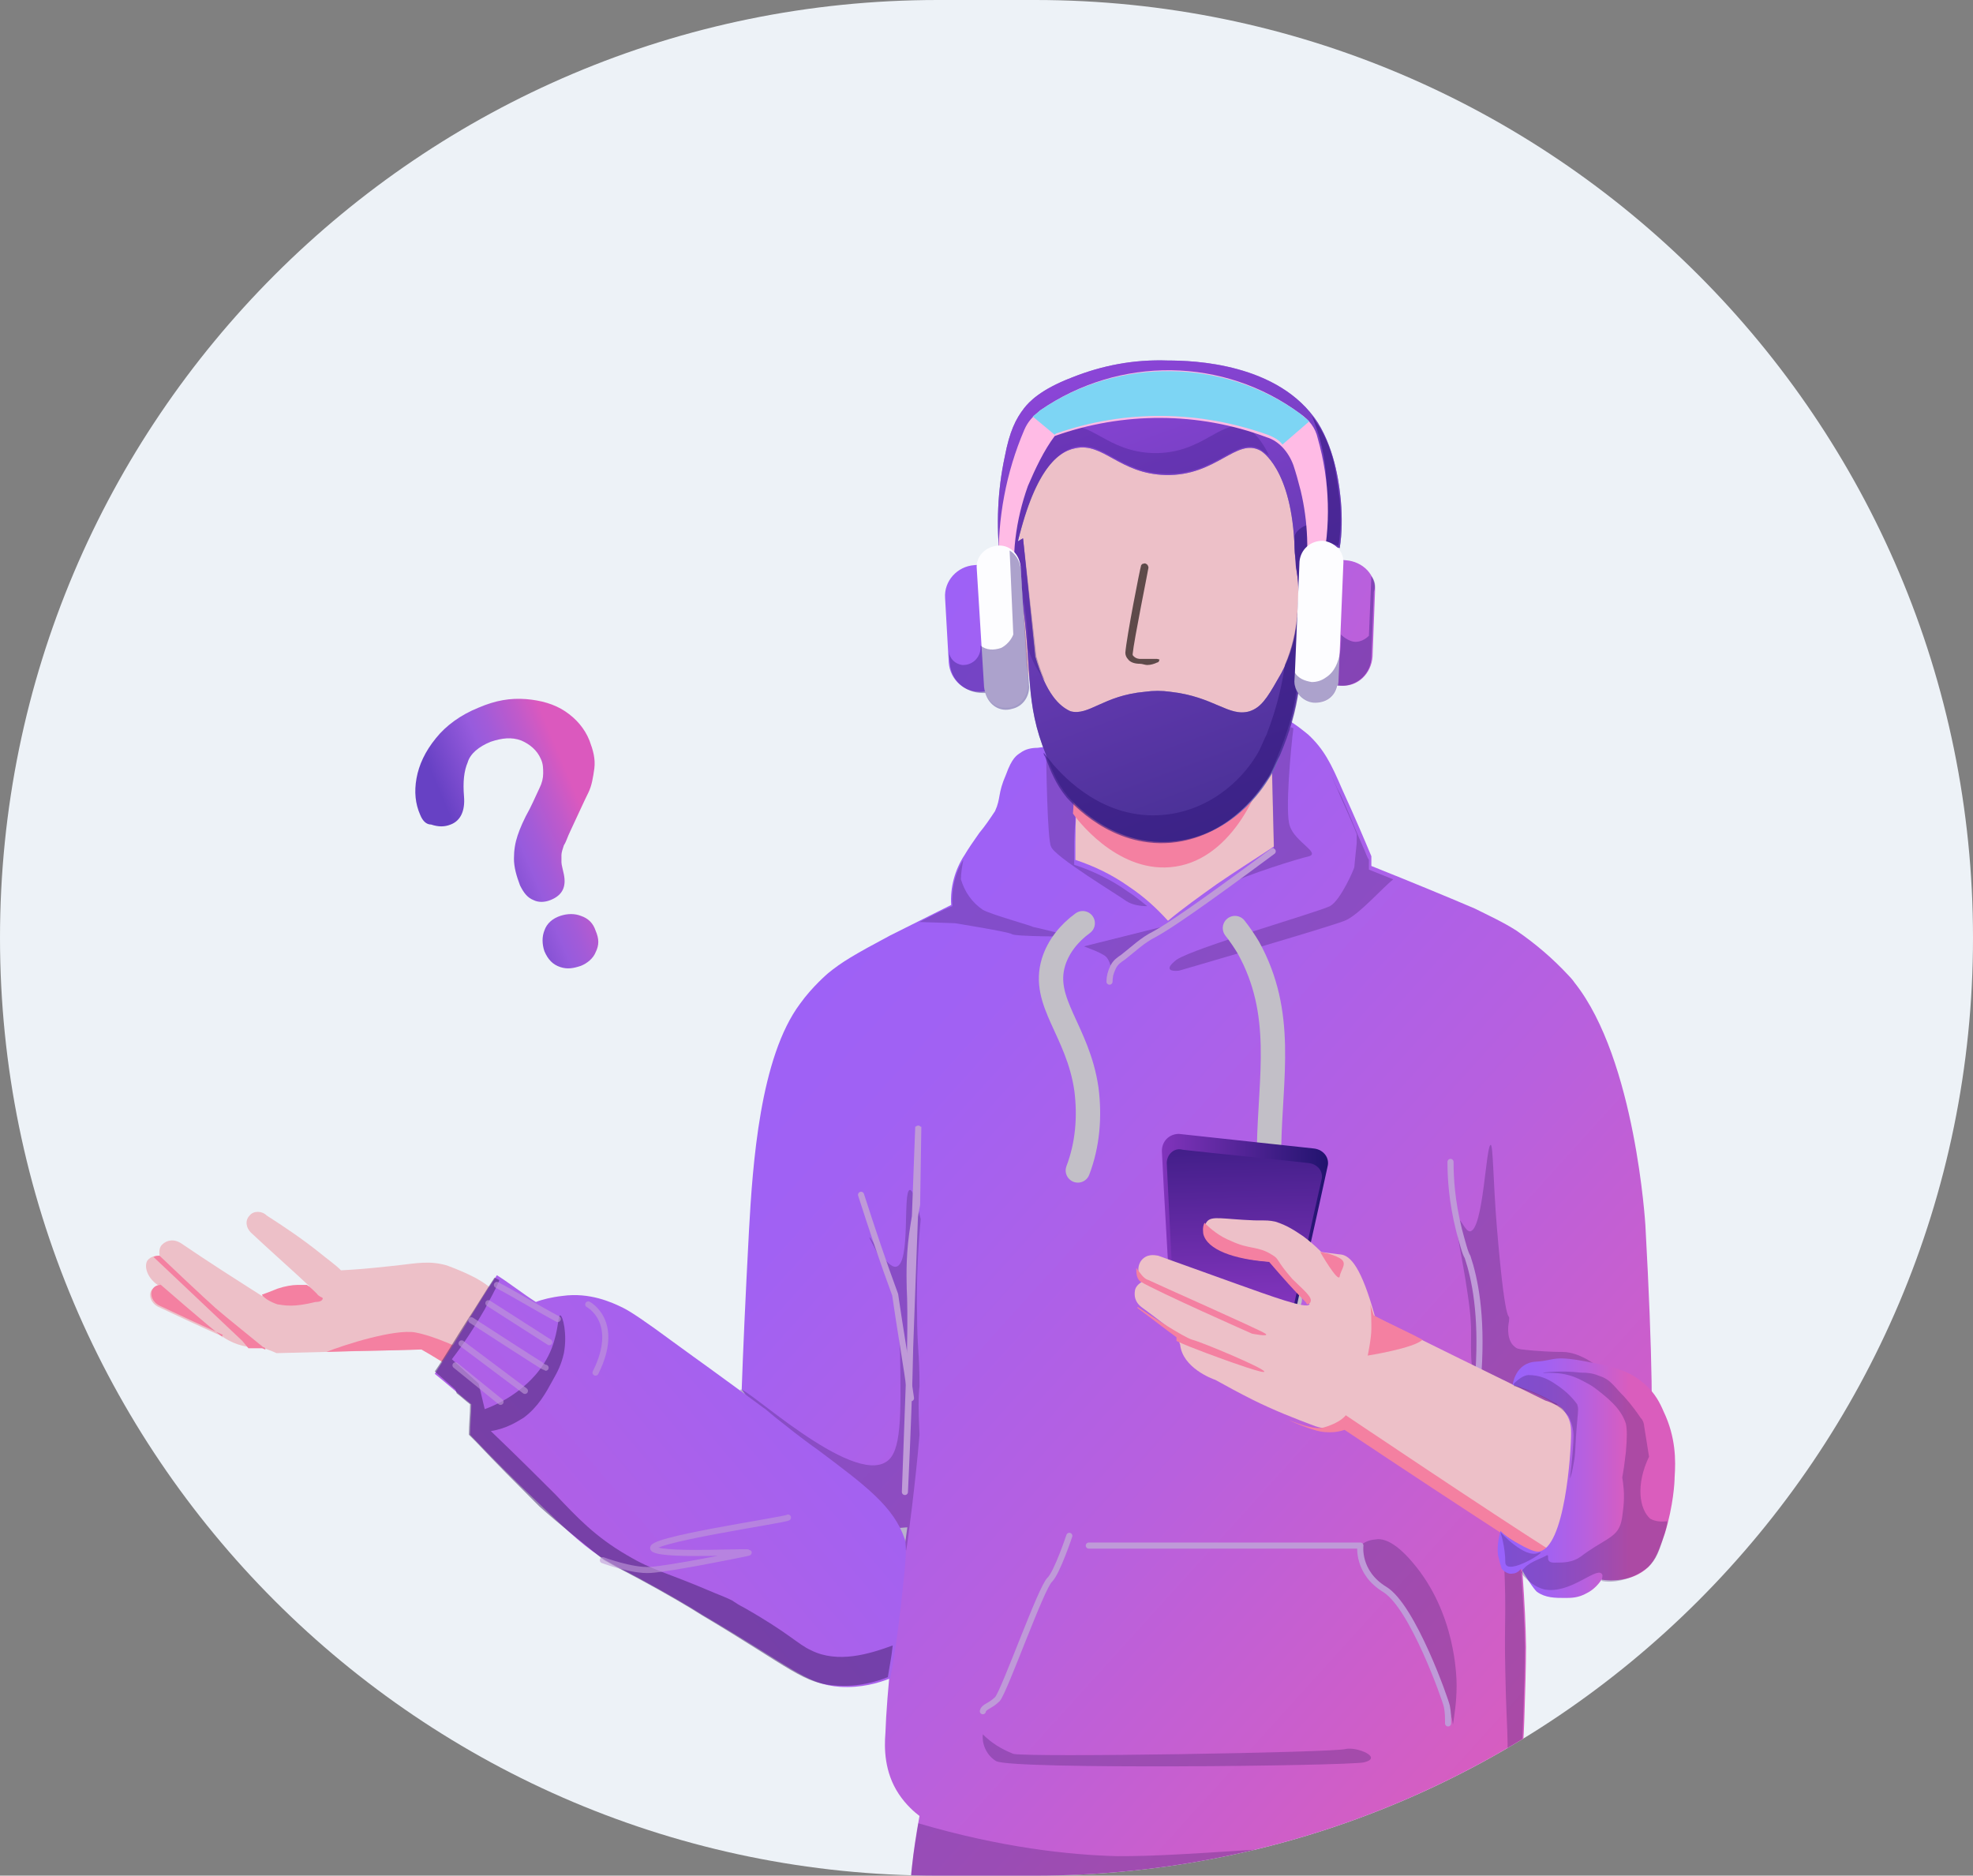 <?xml version="1.0" encoding="utf-8"?>
<!-- Generator: Adobe Illustrator 26.5.0, SVG Export Plug-In . SVG Version: 6.00 Build 0)  -->
<svg version="1.1" id="Layer_1" xmlns="http://www.w3.org/2000/svg" xmlns:xlink="http://www.w3.org/1999/xlink" x="0px" y="0px"
	 viewBox="0 0 162 154" style="enable-background:new 0 0 162 154;" xml:space="preserve">
<rect x="0" y="0" width="162" height="154" fill="#808080" stroke="none"/>
<style type="text/css">
	.st0{clip-path:url(#SVGID_00000085940806055917347640000017790784122686845865_);fill:#EDF2F7;}
	.st1{clip-path:url(#SVGID_00000085940806055917347640000017790784122686845865_);}
	.st2{clip-path:url(#SVGID_00000168812614375014189720000007790241980266131903_);fill:#EDC0C8;}
	.st3{clip-path:url(#SVGID_00000168812614375014189720000007790241980266131903_);fill:#F480A1;}
	
		.st4{clip-path:url(#SVGID_00000168812614375014189720000007790241980266131903_);fill:url(#SVGID_00000081627203506236716150000013765772317210230975_);}
	
		.st5{opacity:0.3;clip-path:url(#SVGID_00000168812614375014189720000007790241980266131903_);fill:#412168;enable-background:new    ;}
	
		.st6{clip-path:url(#SVGID_00000168812614375014189720000007790241980266131903_);fill:none;stroke:#C2BFC7;stroke-width:2;stroke-linecap:round;stroke-linejoin:round;}
	
		.st7{clip-path:url(#SVGID_00000168812614375014189720000007790241980266131903_);fill:none;stroke:#BF9AD8;stroke-width:0.5;stroke-linecap:round;stroke-linejoin:round;}
	.st8{clip-path:url(#SVGID_00000168812614375014189720000007790241980266131903_);fill:#6B63B7;}
	
		.st9{opacity:0.7;clip-path:url(#SVGID_00000168812614375014189720000007790241980266131903_);fill:url(#SVGID_00000084524250259167290730000000738222643053217445_);enable-background:new    ;}
	
		.st10{opacity:0.3;clip-path:url(#SVGID_00000168812614375014189720000007790241980266131903_);fill:#34197F;enable-background:new    ;}
	
		.st11{opacity:0.6;clip-path:url(#SVGID_00000168812614375014189720000007790241980266131903_);fill:#34197F;enable-background:new    ;}
	.st12{clip-path:url(#SVGID_00000168812614375014189720000007790241980266131903_);fill:#FFBBE5;}
	
		.st13{clip-path:url(#SVGID_00000168812614375014189720000007790241980266131903_);fill:url(#SVGID_00000149344547687712349730000009500429145990199964_);}
	.st14{clip-path:url(#SVGID_00000168812614375014189720000007790241980266131903_);fill:#FDFDFF;}
	
		.st15{opacity:0.4;clip-path:url(#SVGID_00000168812614375014189720000007790241980266131903_);fill:#34197F;enable-background:new    ;}
	
		.st16{clip-path:url(#SVGID_00000168812614375014189720000007790241980266131903_);fill:url(#SVGID_00000158024232597684958910000010441517964597480854_);}
	.st17{clip-path:url(#SVGID_00000168812614375014189720000007790241980266131903_);fill:#7DD5F4;}
	.st18{clip-path:url(#SVGID_00000168812614375014189720000007790241980266131903_);fill:#5E4A4A;}
	
		.st19{clip-path:url(#SVGID_00000168812614375014189720000007790241980266131903_);fill:url(#SVGID_00000179644769893862313540000009692258486521796236_);}
	
		.st20{clip-path:url(#SVGID_00000168812614375014189720000007790241980266131903_);fill:url(#SVGID_00000085950501902047306670000014145750837956859565_);}
	
		.st21{opacity:0.5;clip-path:url(#SVGID_00000168812614375014189720000007790241980266131903_);fill:#412168;enable-background:new    ;}
	
		.st22{opacity:0.6;clip-path:url(#SVGID_00000168812614375014189720000007790241980266131903_);fill:none;stroke:#BF9AD8;stroke-width:0.5;stroke-linecap:round;stroke-linejoin:round;enable-background:new    ;}
	
		.st23{clip-path:url(#SVGID_00000168812614375014189720000007790241980266131903_);fill:url(#SVGID_00000110464406797712705920000003465711127224155008_);}
	
		.st24{clip-path:url(#SVGID_00000168812614375014189720000007790241980266131903_);fill:url(#SVGID_00000180341750912209864290000006436447085067631751_);}
	
		.st25{clip-path:url(#SVGID_00000168812614375014189720000007790241980266131903_);fill:url(#SVGID_00000158746364508988966730000009121329789104024208_);}
</style>
<g>
	<defs>
		<path id="SVGID_1_" d="M77,0h8c42.5,0,77,34.5,77,77l0,0c0,42.5-34.5,77-77,77h-8c-42.5,0-77-34.5-77-77l0,0C0,34.5,34.5,0,77,0z"
			/>
	</defs>
	<clipPath id="SVGID_00000090252183859375357360000013639108691229071265_">
		<use xlink:href="#SVGID_1_"  style="overflow:visible;"/>
	</clipPath>
	<path style="clip-path:url(#SVGID_00000090252183859375357360000013639108691229071265_);fill:#EDF2F7;" d="M77,0h8
		c42.5,0,77,34.5,77,77l0,0c0,42.5-34.5,77-77,77h-8c-42.5,0-77-34.5-77-77l0,0C0,34.5,34.5,0,77,0z"/>
	<g style="clip-path:url(#SVGID_00000090252183859375357360000013639108691229071265_);">
		<defs>
			<rect id="SVGID_00000126299664955414357720000012087397467600134313_" x="12" y="27" width="138" height="130"/>
		</defs>
		<clipPath id="SVGID_00000075852661604843627750000001581279600643550354_">
			<use xlink:href="#SVGID_00000126299664955414357720000012087397467600134313_"  style="overflow:visible;"/>
		</clipPath>
		<path style="clip-path:url(#SVGID_00000075852661604843627750000001581279600643550354_);fill:#EDC0C8;" d="M41.3,106.6
			c-0.6-0.5-1.4-1.3-2.7-1.9c-0.4-0.2-1.1-0.5-1.9-0.8c-1.4-0.4-2.4-0.2-4.1,0c-1,0.1-2.6,0.3-4.6,0.4c-0.5-0.5-1.1-0.9-1.7-1.4
			c-1.5-1.2-3-2.2-4.4-3.1c-0.4-0.4-1.1-0.4-1.4,0c-0.4,0.4-0.3,1,0.1,1.4c1.6,1.5,3.2,2.9,4.8,4.4c-0.6,0-1.4,0.1-2.2,0.3
			c-0.6,0.2-1.2,0.4-1.7,0.5c-2.2-1.4-4.4-2.8-6.6-4.3c-0.6-0.4-1.2-0.3-1.6,0.1c-0.3,0.3-0.2,0.8-0.2,0.9c-0.2,0-0.7,0-1,0.4
			c-0.3,0.5,0,1.5,1,2.1c-0.1,0-0.5,0-0.7,0.4c-0.2,0.4,0,1,0.6,1.3c1.7,0.8,3.4,1.6,5.2,2.4c0.7,0.5,1.8,1,3,0.9c0.1,0,0.2,0,0.3,0
			c0.4,0.2,0.8,0.3,1.2,0.5c4-0.1,8-0.2,12-0.3c0.9,0.5,1.8,1.1,2.7,1.6c0.6-0.4,1.6-1.1,2.5-2.4C40.8,108.7,41.1,107.3,41.3,106.6z
			"/>
		<path style="clip-path:url(#SVGID_00000075852661604843627750000001581279600643550354_);fill:#F480A1;" d="M26.5,106.6
			c0-0.1-0.3-0.1-0.5-0.4c-0.2-0.2-0.5-0.5-0.8-0.7c-0.2,0-0.5,0-0.8,0c-0.4,0-1,0.1-1.6,0.3c-0.5,0.2-1,0.4-1.3,0.5
			c0.2,0.3,0.7,0.6,1.3,0.8c0.2,0,0.4,0.1,1.1,0.1c0.5,0,1.2-0.1,2-0.3C26.4,106.9,26.5,106.7,26.5,106.6z"/>
		<path style="clip-path:url(#SVGID_00000075852661604843627750000001581279600643550354_);fill:#F480A1;" d="M17.7,107.4
			c-0.8-0.7-4.3-4-4.6-4.3c0,0,0,0,0,0c-0.1,0-0.3,0-0.5,0.1l7.3,6.9l0.5,0.6c0.3,0,0.5,0,0.8,0c0.1,0,0.2,0,0.3,0
			c0.1,0,0.2,0.1,0.3,0.1c0-0.1-0.1-0.2-0.2-0.2C21,110.1,18.5,108.1,17.7,107.4z"/>
		<path style="clip-path:url(#SVGID_00000075852661604843627750000001581279600643550354_);fill:#F480A1;" d="M18.3,109.8
			c-1.3-1-5.2-4.4-5.2-4.4s-0.1,0-0.2-0.1c0.1,0.1,0.2,0.1,0.3,0.2c-0.1,0-0.5,0-0.7,0.4c-0.2,0.4,0,1,0.6,1.3
			c1.7,0.8,3.4,1.6,5.2,2.4C18.2,109.7,18.2,109.8,18.3,109.8z"/>
		<path style="clip-path:url(#SVGID_00000075852661604843627750000001581279600643550354_);fill:#F480A1;" d="M34.1,109.4
			c-1.7-0.3-5.8,1-7.3,1.6c2.6-0.1,5.2-0.1,7.8-0.2c0.9,0.5,1.8,1.1,2.7,1.6c0.4-0.3,1-0.7,1.5-1.2
			C37.8,110.7,35.7,109.7,34.1,109.4z"/>
		<path style="clip-path:url(#SVGID_00000075852661604843627750000001581279600643550354_);fill:#EDC0C8;" d="M104.2,58.3
			c-0.1,0.2,1.4,14.8,1.4,14.8s-11.7,4.2-11.7,4c0-0.2-6.3-2.7-6.3-2.7s0.1-7.5,0-7.6c-0.1-0.1,3.2-7.4,3.2-7.4L104.2,58.3z"/>
		
			<linearGradient id="SVGID_00000152243882007971233900000005312235692103415487_" gradientUnits="userSpaceOnUse" x1="41.144" y1="93.54" x2="159.938" y2="-14.047" gradientTransform="matrix(1 0 0 -1 0 156)">
			<stop  offset="7.000000e-02" style="stop-color:#9962FB"/>
			<stop  offset="0.27" style="stop-color:#A161F3"/>
			<stop  offset="0.499" style="stop-color:#B860DE"/>
			<stop  offset="0.75" style="stop-color:#DA5DBD"/>
		</linearGradient>
		
			<path style="clip-path:url(#SVGID_00000075852661604843627750000001581279600643550354_);fill:url(#SVGID_00000152243882007971233900000005312235692103415487_);" d="
			M135.1,100.6c0,0-0.8-13.6-5.8-19.9c-0.2-0.3-0.5-0.6-0.5-0.6c-1.3-1.4-2.7-2.6-4.3-3.7c-1.1-0.7-2.2-1.2-3.4-1.8
			c-2.1-0.9-5-2.1-8.5-3.5c0-0.3,0-0.5,0-0.8c-0.5-1.2-1.3-3.1-2.4-5.5c-0.9-2.1-1.5-3.3-2.8-4.5c-0.5-0.4-1.1-0.9-1.7-1.2
			c-0.4,0.8-0.9,1.5-1.3,2.2l0.2,8.2c-1.5,1-3.1,2-4.7,3.1c-1.4,1-2.8,2-4,3c-1-1.1-2-2-3.2-2.8c-1.4-1-2.9-1.7-4.4-2.2
			c0-0.3,0-0.9,0-1.5c0-2,0.1-2.7,0.1-3.9c-0.1-0.8-0.1-1.6-0.3-2.3l-0.1-0.2c-0.3-0.4-0.5-0.9-0.8-1.3c-0.7-0.1-1.4-0.1-2,0
			c-0.5,0-1,0.1-1.4,0.4c-0.3,0.2-0.7,0.4-1.2,1.8c-0.7,1.6-0.4,1.9-0.9,3c-0.4,0.6-0.8,1.2-1.3,1.8c-0.5,0.7-0.9,1.3-1.2,1.8
			c-0.8,1.2-1.2,2.7-1.1,4.1c-2,1-3.6,1.8-5,2.5c-3,1.6-4,2.2-5.1,3.1c0,0-1.3,1.1-2.3,2.5c-3.3,4.4-3.9,13.2-4.2,18.6
			c-0.3,5.6-0.5,10.2-0.6,13.1c3,3.9,5.9,7.8,8.9,11.7c1.6-0.1,3.2-0.3,4.7-0.4c-1.1,7.8-1.7,13.8-1.8,16.9c-0.1,1.2-0.1,3.2,1.1,5
			c0.6,0.9,1.3,1.5,1.7,1.8c-0.3,1.6-0.5,3-0.6,4c-0.1,0.9-0.2,1.5,0.2,2c0.5,0.7,1.6,0.7,1.9,0.7c35,1.4,38.2,1.1,44.7,0.5
			c0.3,0,1.2-0.1,1.7-0.7c0.4-0.5,0.4-1.2,0.3-1.9c-0.1-1.6-0.3-3-0.4-4.3c0.2-0.4,0.6-1.2,1-2.1c0.7-2,0.8-3.8,0.9-7.5
			c0.1-2.9,0.1-4.4,0.1-4.6c-0.1-7-1.4-17.2-1.6-19c1.3-0.1,1.9,0.2,2.2,0.6c0.3,0.3,0.3,0.6,0.7,1.2c0.3,0.4,0.6,0.8,0.9,1.2
			c0.3,0.5,0.7,1,1.2,1.7c1.5,1.6,4.3,3.6,5.7,3.2C135.2,123.8,136.3,122.3,135.1,100.6z"/>
		
			<path style="opacity:0.3;clip-path:url(#SVGID_00000075852661604843627750000001581279600643550354_);fill:#412168;enable-background:new    ;" d="
			M121.6,156.4c0.3,0,1.2-0.1,1.7-0.7c0.4-0.5,0.4-1.2,0.3-1.9c-0.1-1.6-0.3-3-0.4-4.3c0.2-0.4,0.6-1.2,1-2.1c0.7-2,0.8-3.8,0.9-7.5
			c0.1-2.9,0.1-4.4,0.1-4.6c-0.1-7-1.4-17.2-1.6-19c0.2,0,0.3,0,0.5,0c3.2-0.2,5.8-1.9,7.6-3.7c-1.4-1.2-2.6-1.6-3.4-1.6
			c-0.3,0-1,0-2.3-0.1c-1-0.1-1.4-0.1-1.6-0.3c-0.7-0.5-0.6-1.7-0.5-2.1c0.1-1.2-0.2,1.8-1-7.8c-0.3-3.7-0.3-6.7-0.5-6.7
			c-0.4,0-0.6,7-1.7,7.1c-0.4,0-0.7-1-1-1c-0.4,0.1,0.4,3.2,0.8,6.1c0.6,3.9,0,3.7,0.5,7.2c0.6,4.4,1.6,4.8,2.2,9.4
			c0.2,1.2,0.2,2.7,0.3,5.5c0.2,4.4,0,4.6,0.1,9c0.1,5.8,0.5,6.8-0.3,8.9c-0.8,2.2-2.3,3.7-3.3,4.6c-2.5,0.2-6.5,0.4-11.5,0.7
			c-11.8,0.8-13.7,0.9-16.8,0.9c-3.9-0.1-9.5-0.7-16.3-2.7c-0.2,1.3-0.4,2.5-0.5,3.4c-0.1,0.9-0.2,1.5,0.2,2
			c0.5,0.7,1.6,0.7,1.9,0.7C111.9,157.3,115.1,157,121.6,156.4z"/>
		
			<path style="opacity:0.3;clip-path:url(#SVGID_00000075852661604843627750000001581279600643550354_);fill:#412168;enable-background:new    ;" d="
			M75.5,113.8c0-2.8-0.2-3.1-0.2-6c-0.1-3.9,0.3-7.7,0.3-7.7c-0.5-2-0.7-2.4-0.9-2.4c-0.6,0.1,0.1,6-1.1,6.3
			c-0.8,0.2-2.1-2.5-2.2-2.4c-0.1,0.1,1.6,2.5,2.2,5.9c0.1,0.4,0.2,1.4,0.3,3.5c0.1,5.4,0.1,8.2-1.1,9c-2.9,2-11.7-6.3-12-5.9
			c-0.2,0.2,2.3,2.8,13.6,13.2c0.1-0.4,0.8-5.8,1.1-9.5C75.4,115.8,75.4,114.7,75.5,113.8z"/>
		
			<path style="opacity:0.3;clip-path:url(#SVGID_00000075852661604843627750000001581279600643550354_);fill:#412168;enable-background:new    ;" d="
			M92.5,74c0.5,0.3,1.1,0.4,1.7,0.4c-0.5-0.4-1.1-0.9-1.6-1.2c-1.4-1-2.9-1.7-4.4-2.2c0-0.3,0-0.9,0-1.5c0-0.1,0-0.2,0-0.2
			c0-1,0.1-1.6,0.1-2.2c0-0.1,0-0.2,0-0.3v-0.1c0-0.1,0-0.3,0-0.4v-0.1c0-0.1,0-0.3,0-0.4c0-0.2,0-0.3,0-0.4
			c-0.1-0.8-0.1-1.6-0.3-2.3l-0.1-0.2c-0.3-0.4-0.5-0.9-0.8-1.3c-0.4-0.1-0.8-0.1-1.2-0.1c0,1.2,0.1,7.5,0.4,8
			C86.5,70.3,92,73.6,92.5,74z"/>
		
			<path style="opacity:0.3;clip-path:url(#SVGID_00000075852661604843627750000001581279600643550354_);fill:#412168;enable-background:new    ;" d="
			M107.5,70.3c0.9-0.3-1.2-1.2-1.6-2.5c-0.4-1.1,0.1-6.5,0.3-8l-0.2-0.1l-1.3,1.7l-0.3,0.4l0.2,8.2c-1.3,0.8-2.6,1.7-4,2.7
			C102.4,71.8,106.6,70.5,107.5,70.3z"/>
		
			<path style="opacity:0.3;clip-path:url(#SVGID_00000075852661604843627750000001581279600643550354_);fill:#412168;enable-background:new    ;" d="
			M96.8,79.7c0,0,12.4-3.6,13.6-4.1c1.1-0.4,3.2-2.8,4-3.4l-2-0.8c0-0.3,0-0.5,0-0.8c-0.2-0.3-0.3-0.7-0.5-1.1
			c-0.5-1.1-1.1-2.7-1.9-4.4c-0.3-0.5-0.5-1.1-0.7-1.5c0.9,2.2,1.7,3.8,2.1,4.9c0,0.3,0,0.4,0,0.7c-0.1,1-0.2,1.9-0.2,2
			c0,0.1-1.1,2.7-2,3.2c-1,0.5-11.1,3.4-12.6,4.4C95.2,79.9,96.8,79.7,96.8,79.7z"/>
		
			<path style="opacity:0.3;clip-path:url(#SVGID_00000075852661604843627750000001581279600643550354_);fill:#412168;enable-background:new    ;" d="
			M90.6,78.4c0.8,0.4,0.7,2.1,0.7,2.1c0.1-0.4,0.2-0.8,0.3-1.2c0.1-0.7,4.2-3.3,4.2-3.3L89,77.7C89.5,77.9,90.1,78.1,90.6,78.4z"/>
		
			<path style="opacity:0.3;clip-path:url(#SVGID_00000075852661604843627750000001581279600643550354_);fill:#412168;enable-background:new    ;" d="
			M78.4,75.8c0,0,4.4,0.7,4.7,0.9c0.2,0.2,5,0.2,5,0.2s-3.2-0.8-3.3-0.8c-0.1-0.1-3.4-1-4.1-1.4c-0.9-0.6-1.5-1.5-1.8-2.5
			c0-0.5,0.1-1.1,0.2-1.6c-0.7,1.1-1,2.5-0.9,3.8c-1,0.4-1.9,0.9-2.7,1.3L78.4,75.8z"/>
		
			<path style="opacity:0.3;clip-path:url(#SVGID_00000075852661604843627750000001581279600643550354_);fill:#412168;enable-background:new    ;" d="
			M116.1,133.5c0.9,1.4,2,3.4,2.6,6.3c0.3,0.5,0.5,1.1,0.6,1.8c0.1-0.7,0.3-1.8,0.3-3.2c0-0.8-0.1-6-3.6-10.1
			c-1.6-1.9-2.6-2-3.1-1.9c-0.1,0-1,0.1-1.3,0.7C111,128.5,113.9,130.3,116.1,133.5z"/>
		
			<path style="opacity:0.3;clip-path:url(#SVGID_00000075852661604843627750000001581279600643550354_);fill:#412168;enable-background:new    ;" d="
			M110.5,143.6c-0.9,0.3-26.1,0.7-27.3,0.4c-1-0.4-1.8-0.9-2.5-1.6c-0.1,0.9,0.4,1.8,1.1,2.2c1.3,0.7,28.6,0.4,30.2,0.1
			C113.6,144.3,111.4,143.4,110.5,143.6z"/>
		
			<path style="clip-path:url(#SVGID_00000075852661604843627750000001581279600643550354_);fill:none;stroke:#C2BFC7;stroke-width:2;stroke-linecap:round;stroke-linejoin:round;" d="
			M101.4,76.2c0.4,0.5,0.8,1.1,1.1,1.6c3,5.4,1.8,10.6,1.7,16.4c-0.1,4.2,0.5,8.5,1.7,12.5"/>
		
			<path style="clip-path:url(#SVGID_00000075852661604843627750000001581279600643550354_);fill:none;stroke:#C2BFC7;stroke-width:2;stroke-linecap:round;stroke-linejoin:round;" d="
			M88.9,75.8c-1.1,0.8-2,1.9-2.4,3.2c-1,3.3,2,5.6,2.7,10.4c0.3,2.3,0.1,4.6-0.7,6.7"/>
		
			<path style="clip-path:url(#SVGID_00000075852661604843627750000001581279600643550354_);fill:none;stroke:#BF9AD8;stroke-width:0.5;stroke-linecap:round;stroke-linejoin:round;" d="
			M70.7,98.1c0.9,2.8,1.8,5.5,2.8,8.2c0.4,2.8,0.9,5.6,1.3,8.5"/>
		
			<path style="clip-path:url(#SVGID_00000075852661604843627750000001581279600643550354_);fill:none;stroke:#BF9AD8;stroke-width:0.5;stroke-linecap:round;stroke-linejoin:round;" d="
			M75.4,92.5l-0.1,6.4c0,0-0.2,1-0.4,2.4c-0.3,2.2-0.2,4-0.2,4.5c0.1,1.8,0.1,6.2-0.4,16.7C74.8,108.4,75.4,92.4,75.4,92.5z"/>
		
			<path style="clip-path:url(#SVGID_00000075852661604843627750000001581279600643550354_);fill:none;stroke:#BF9AD8;stroke-width:0.5;stroke-linecap:round;stroke-linejoin:round;" d="
			M89.4,126.9c0.3,0,22.3,0,22.3,0s-0.3,2.2,2,3.6c2.3,1.4,5,9.1,5.1,9.6c0.1,0.5,0.1,0.9,0.1,1.4"/>
		
			<path style="clip-path:url(#SVGID_00000075852661604843627750000001581279600643550354_);fill:none;stroke:#BF9AD8;stroke-width:0.5;stroke-linecap:round;stroke-linejoin:round;" d="
			M87.8,126.1c0,0-1,3-1.6,3.6c-0.7,0.6-3.7,9.1-4.3,9.8c-0.6,0.6-1.1,0.6-1.2,1"/>
		
			<path style="clip-path:url(#SVGID_00000075852661604843627750000001581279600643550354_);fill:none;stroke:#BF9AD8;stroke-width:0.5;stroke-linecap:round;stroke-linejoin:round;" d="
			M119.1,95.4c0,1.3,0.1,3.2,0.7,5.6c0.3,1.1,0.5,1.9,0.7,2.2c0.6,1.8,1.2,4.7,0.9,9.4"/>
		
			<path style="clip-path:url(#SVGID_00000075852661604843627750000001581279600643550354_);fill:none;stroke:#BF9AD8;stroke-width:0.5;stroke-linecap:round;stroke-linejoin:round;" d="
			M104.5,69.9c-6.2,4.6-8.6,6.2-9.7,6.8c-1,0.5-1.7,1.2-2.6,1.9c-0.3,0.2-0.6,0.4-0.8,0.8c-0.2,0.4-0.3,0.8-0.3,1.2"/>
		<path style="clip-path:url(#SVGID_00000075852661604843627750000001581279600643550354_);fill:#EDC0C8;" d="M86.7,36.6
			c-1.3,1.8-2.2,3.7-2.7,5.8c-0.4,1.7-0.5,3.4-0.3,5.1c0.3,5.3,0.5,8,1.5,10.5c0.4,0.9,4.1,9.2,10.6,8.9c4.4-0.3,8.6-4.5,9.6-10.3
			c0.7-2.7,1.2-5.5,1.4-8.3c0.4-6,0.5-9.3-1.8-12c-2.9-3.3-7.7-3.3-8.9-3.3C92.7,33.1,89.3,34.3,86.7,36.6z"/>
		<path style="clip-path:url(#SVGID_00000075852661604843627750000001581279600643550354_);fill:#F480A1;" d="M88.2,63.2
			c0,1.2,0,2.4-0.1,3.6c0.2,0.3,3.5,4.8,8,4.4c4.8-0.4,7.5-6.1,8.1-9.6c0.1-0.6,0.2-1.1,0.2-1.5L88.2,63.2z"/>
		<path style="clip-path:url(#SVGID_00000075852661604843627750000001581279600643550354_);fill:#6B63B7;" d="M83.3,45.7
			c1.4-6.8,3.4-8.6,5-8.9c2.3-0.5,3.6,2.1,7.4,2.2c4.2,0.1,5.8-3.1,7.8-2c0,0,2.6,1.4,2.8,8.1c0,0.4,0.1,0.9,0.1,1.4
			c0.1,0.6,0.2,1.2,0.2,1.8c0,1.6,0.1,4.6-1.7,7.5c-0.9,1.6-1.4,2.3-2.3,2.6c-1.7,0.5-2.9-1.2-6.5-1.6c-0.7-0.1-1.4-0.1-2.1,0
			c-3.4,0.3-4.6,2-6.1,1.6C87,58,85.9,57,85,53.9L84,44.2l-1,0.6c0.4,1.4,0.7,2.8,0.9,4.2c0.9,6.2,0.2,8.6,2,13
			c0.5,1.3,0.9,2.3,1.8,3.4c1.6,1.9,4.7,4,8.5,3.7c5-0.4,7.5-4.4,8-5.2c0.4-0.6,0.6-1.1,0.9-1.9c1.6-4.1,1.8-6.7,1.9-11.6
			c0.1-2.9,0-4.5,1.1-5.2c0.6-0.3,1.3-0.4,1.9-0.2c0.2-1.2,0.2-2.6,0.1-3.8c-0.1-1.1-0.4-4.1-1.9-6.5c-3.2-4.9-10.3-5.1-12.3-5.1
			C93.1,29.5,90.5,30,88,31c-2.6,1-3.5,2-3.9,2.5c-0.7,0.9-1.2,1.9-1.6,4c-0.6,2.8-0.7,5.6-0.4,8.4L83.3,45.7z"/>
		
			<linearGradient id="SVGID_00000167365184759615820580000003725482252479774856_" gradientUnits="userSpaceOnUse" x1="89.075" y1="129.112" x2="109.567" y2="74.286" gradientTransform="matrix(1 0 0 -1 0 156)">
			<stop  offset="5.770000e-02" style="stop-color:#9938E5"/>
			<stop  offset="0.889" style="stop-color:#21136E"/>
		</linearGradient>
		
			<path style="opacity:0.7;clip-path:url(#SVGID_00000075852661604843627750000001581279600643550354_);fill:url(#SVGID_00000167365184759615820580000003725482252479774856_);enable-background:new    ;" d="
			M83.3,45.7c1.4-6.8,3.4-8.6,5-8.9c2.3-0.5,3.6,2.1,7.4,2.2c4.2,0.1,5.8-3.1,7.8-2c0,0,2.6,1.4,2.8,8.1c0,0.4,0.1,0.9,0.1,1.4
			c0.1,0.6,0.2,1.2,0.2,1.8c0,1.6,0.1,4.6-1.7,7.5c-0.9,1.6-1.4,2.3-2.3,2.6c-1.7,0.5-2.9-1.2-6.5-1.6c-0.7-0.1-1.4-0.1-2.1,0
			c-3.4,0.3-4.6,2-6.1,1.6C87,58,85.9,57,85,53.9L84,44.2l-1,0.6c0.4,1.4,0.7,2.8,0.9,4.2c0.9,6.2,0.2,8.6,2,13
			c0.5,1.3,0.9,2.3,1.8,3.4c0.4,0.4,3.6,4.1,8.5,3.7c4.6-0.4,7.1-4,7.7-4.9c0.6-0.8,0.8-1.5,1.2-2.2c1.7-4,1.8-6.5,1.9-11.6
			c0.1-2.9,0-4.5,1.1-5.2c0.6-0.3,1.3-0.4,1.9-0.2c0.2-1.2,0.2-2.6,0.1-3.8c-0.1-1.1-0.4-4.1-1.9-6.5c-3.2-4.9-10.2-5.1-12.3-5.1
			C93.1,29.5,90.5,30,88,31c-2.6,1-3.5,2-3.9,2.5c-0.7,0.9-1.2,1.9-1.6,4c-0.6,2.8-0.7,5.6-0.4,8.4L83.3,45.7z"/>
		
			<path style="opacity:0.3;clip-path:url(#SVGID_00000075852661604843627750000001581279600643550354_);fill:#34197F;enable-background:new    ;" d="
			M102.5,35.2c-2.1-1.1-3.6,2.1-7.8,2c-3.8-0.1-5.1-2.7-7.4-2.2c-1.5,0.4-3.3,2-4.7,7.7l0.4-0.2l0.4,3.5c0.3,1.2,0.5,2.3,0.6,3
			c0.3,1.6,0.4,3,0.4,4.2c0.3,1,0.8,1.9,1.4,2.7c-0.3-0.7-0.5-1.3-0.7-2l-1.1-9.7l-0.4,0.2c1.4-5.7,3.2-7.3,4.7-7.7
			c2.3-0.5,3.6,2.1,7.4,2.2c4.2,0.1,5.8-3.1,7.8-2c0.3,0.2,0.5,0.4,0.7,0.5C103.4,35.7,102.5,35.2,102.5,35.2z"/>
		
			<path style="opacity:0.6;clip-path:url(#SVGID_00000075852661604843627750000001581279600643550354_);fill:#34197F;enable-background:new    ;" d="
			M108,45c0.6-0.3,1.3-0.4,1.9-0.2c0.2-1.2,0.2-2.5,0.1-3.8c-0.1-0.6-0.2-1.7-0.5-3.1c-0.3-1.1-0.7-2.2-1.4-3.2
			c-0.1-0.2-0.3-0.4-0.4-0.6c0.7,1.7,1.1,3.4,1.2,5.2c0.1,1.2,0.1,2.6-0.1,3.8c-0.7-0.2-1.4-0.1-1.9,0.2c-0.3,0.2-0.5,0.4-0.6,0.7
			c0,0.1,0,0.3,0,0.4c0,0,0,0.1,0,0.1c0,0.2,0,0.3,0,0.5c0,0.4,0.1,0.9,0.1,1.4c0.1,0.6,0.2,1.2,0.2,1.8c0,0.8,0,1.6-0.1,2.3
			c0,0,0,0,0,0.1c0,0,0,0,0,0c-0.1,1.2-0.4,2.6-1,4c-0.2,1.4-0.6,3.4-1.5,5.7c-0.2,0.4-0.4,0.9-0.6,1.3c-1.1,2.1-3.8,4.9-7.8,5.3
			c-5,0.5-8.3-3.2-9.1-4.1c-0.3-0.4-0.6-0.7-0.8-1c0,0,0,0.1,0,0.1c0,0.1,0.1,0.2,0.1,0.2c0.5,1.3,0.9,2.3,1.8,3.4
			c0.4,0.4,3.6,4.1,8.5,3.7c4.6-0.4,7.1-4,7.7-4.9c0.6-0.8,0.8-1.5,1.1-2.2c1.7-4,1.8-6.5,1.9-11.6c0.1-2.9,0-4.5,1.1-5.2
			c0,0,0,0,0,0C108,45.1,108,45,108,45z"/>
		<path style="clip-path:url(#SVGID_00000075852661604843627750000001581279600643550354_);fill:#FFBBE5;" d="M84.1,35.3
			c0.3-0.7,0.7-1.1,1.3-1.6c6.5-4.5,15.1-4.4,21.4,0.3c0.7,0.5,1.2,1.1,1.4,2c1,3.5,1.1,7.2,0.3,10.7l-1.4,1.4
			c0.4-2.6,0.3-5.3-0.3-7.8c-0.2-0.8-0.4-1.5-0.6-2.1c-0.4-1.1-1.2-2-2.2-2.3c-5.6-2.1-11.8-2.1-17.4-0.1c-0.9,1.2-1.6,2.7-2.2,4.1
			c-1,2.8-1.4,5.8-1,8.8L82,46.4C81.9,42.6,82.6,38.8,84.1,35.3z"/>
		
			<linearGradient id="SVGID_00000095323719781919272850000006492553478177669519_" gradientUnits="userSpaceOnUse" x1="73.897" y1="126.761" x2="135.085" y2="89.411" gradientTransform="matrix(1 0 0 -1 0 156)">
			<stop  offset="7.000000e-02" style="stop-color:#9962FB"/>
			<stop  offset="0.27" style="stop-color:#A161F3"/>
			<stop  offset="0.58" style="stop-color:#B860DE"/>
			<stop  offset="0.95" style="stop-color:#DA5DBD"/>
		</linearGradient>
		
			<path style="clip-path:url(#SVGID_00000075852661604843627750000001581279600643550354_);fill:url(#SVGID_00000095323719781919272850000006492553478177669519_);" d="
			M109.3,45.9l1.2,0.1c1.4,0.1,2.5,1.2,2.4,2.6l-0.2,5.3c-0.1,1.4-1.2,2.5-2.6,2.4l-1.2-0.1c-1.4-0.1-2.5-1.2-2.4-2.6l0.2-5.3
			C106.8,46.9,108,45.9,109.3,45.9z"/>
		<path style="clip-path:url(#SVGID_00000075852661604843627750000001581279600643550354_);fill:#FDFDFF;" d="M108.6,44.4
			c1,0.1,1.8,0.9,1.7,1.9l-0.4,9.7c-0.1,1-0.9,1.8-1.9,1.7c-1-0.1-1.8-0.9-1.7-1.9l0.4-9.7C106.8,45.1,107.6,44.4,108.6,44.4z"/>
		
			<path style="opacity:0.4;clip-path:url(#SVGID_00000075852661604843627750000001581279600643550354_);fill:#34197F;enable-background:new    ;" d="
			M112.6,47.3l-0.2,4.9c-0.3,0.3-0.7,0.5-1.1,0.5s-0.9-0.3-1.2-0.6c0,0.2,0.2,2.6-1.2,3.5c-0.4,0.3-0.8,0.4-1.2,0.4
			c-0.6-0.1-1.1-0.3-1.4-0.8v0.7c-0.1,1,0.8,1.8,1.7,1.8c0.9,0,1.6-0.5,1.8-1.4h0.2c1.4,0.1,2.6-1,2.6-2.4l0.2-5.3
			C113,48.1,112.9,47.7,112.6,47.3z"/>
		
			<linearGradient id="SVGID_00000103987626555653946960000008760479036221622197_" gradientUnits="userSpaceOnUse" x1="65.825" y1="113.605" x2="127.008" y2="76.255" gradientTransform="matrix(1 0 0 -1 0 156)">
			<stop  offset="7.000000e-02" style="stop-color:#9962FB"/>
			<stop  offset="0.27" style="stop-color:#A161F3"/>
			<stop  offset="0.58" style="stop-color:#B860DE"/>
			<stop  offset="0.95" style="stop-color:#DA5DBD"/>
		</linearGradient>
		
			<path style="clip-path:url(#SVGID_00000075852661604843627750000001581279600643550354_);fill:url(#SVGID_00000103987626555653946960000008760479036221622197_);" d="
			M81.8,56.7l-1.2,0.1c-1.4,0.1-2.6-1-2.7-2.4l-0.3-5.3c-0.1-1.4,1-2.6,2.4-2.7l1.2-0.1c1.4-0.1,2.6,1,2.7,2.4l0.3,5.3
			C84.3,55.4,83.2,56.6,81.8,56.7z"/>
		<path style="clip-path:url(#SVGID_00000075852661604843627750000001581279600643550354_);fill:#FDFDFF;" d="M82.7,58.1
			c-1,0.1-1.8-0.7-1.9-1.7l-0.6-9.7c-0.1-1,0.7-1.8,1.7-1.9c1-0.1,1.8,0.7,1.9,1.7l0.6,9.7C84.4,57.2,83.7,58.1,82.7,58.1z"/>
		
			<path style="opacity:0.4;clip-path:url(#SVGID_00000075852661604843627750000001581279600643550354_);fill:#34197F;enable-background:new    ;" d="
			M83.8,46.6c-0.1-0.6-0.4-1.1-0.9-1.4c0.1,2.3,0.2,4.6,0.3,6.9c-0.2,0.5-0.6,0.9-1,1.1c-0.6,0.2-1.2,0.2-1.7-0.2
			c0.1,0.9-0.6,1.6-1.4,1.6c-0.1,0-0.1,0-0.1,0c-0.6-0.1-1-0.5-1.1-1.1l0.1,1c0.1,1.4,1.3,2.4,2.7,2.4h0.2c0.3,1,1.2,1.6,2.2,1.3
			c0.9-0.2,1.4-1,1.4-1.8L83.8,46.6z"/>
		<path style="clip-path:url(#SVGID_00000075852661604843627750000001581279600643550354_);fill:#7DD5F4;" d="M106.8,34
			c-6.3-4.6-15-4.7-21.4-0.3c-0.2,0.2-0.5,0.4-0.6,0.5l1.8,1.5l0.1-0.1c5.7-2,11.8-1.9,17.4,0.1c0.5,0.2,0.9,0.4,1.2,0.8l2.2-1.9
			C107.3,34.4,107,34.2,106.8,34z"/>
		<path style="clip-path:url(#SVGID_00000075852661604843627750000001581279600643550354_);fill:#5E4A4A;" d="M95,54.1
			c-0.6,0-1.1,0-1.4,0c0,0-0.3,0-0.5-0.2C93,53.8,93,53.8,93,53.7c0.1-1.1,1.3-7,1.3-7.1c0-0.1-0.1-0.3-0.2-0.3
			c-0.1-0.1-0.2,0-0.3,0c-0.1,0.1-0.1,0.1-0.1,0.1c-0.1,0.3-1.2,5.9-1.3,7.2c0,0.2,0.1,0.4,0.2,0.5c0.2,0.3,0.6,0.4,1,0.4
			c0.2,0,0.4,0.1,0.6,0.1c0.3,0,0.6-0.1,0.8-0.2c0.1,0,0.2-0.1,0.2-0.3C95.2,54.2,95.1,54.1,95,54.1z"/>
		
			<linearGradient id="SVGID_00000102506127880657008380000014072096901699303846_" gradientUnits="userSpaceOnUse" x1="36.479" y1="84.316" x2="50.438" y2="90.168" gradientTransform="matrix(1 0 0 -1 0 156)">
			<stop  offset="0.146" style="stop-color:#6741C4"/>
			<stop  offset="0.442" style="stop-color:#975BDD"/>
			<stop  offset="0.537" style="stop-color:#A35BD8"/>
			<stop  offset="0.707" style="stop-color:#C15ACA"/>
			<stop  offset="0.826" style="stop-color:#DB59BE"/>
		</linearGradient>
		
			<path style="clip-path:url(#SVGID_00000075852661604843627750000001581279600643550354_);fill:url(#SVGID_00000102506127880657008380000014072096901699303846_);" d="
			M34.5,66.9c-0.4-0.9-0.5-1.9-0.3-3c0.2-1.1,0.7-2.2,1.6-3.3c0.8-1,2-1.9,3.5-2.5c1.4-0.6,2.6-0.8,3.9-0.7c1.2,0.1,2.3,0.4,3.2,1
			c0.9,0.6,1.6,1.4,2,2.4c0.3,0.8,0.5,1.5,0.4,2.3c-0.1,0.7-0.2,1.4-0.5,2c-0.3,0.6-0.8,1.7-1.5,3.2c-0.2,0.4-0.3,0.8-0.5,1.1
			c-0.1,0.3-0.2,0.6-0.2,0.8c0,0.2,0,0.4,0,0.6c0,0.2,0.1,0.5,0.2,1c0.2,1-0.1,1.7-1.1,2.1c-0.5,0.2-1,0.2-1.4,0
			c-0.5-0.2-0.8-0.6-1.1-1.2c-0.3-0.8-0.5-1.5-0.5-2.2c0-0.7,0.1-1.3,0.3-1.9c0.2-0.6,0.5-1.3,1-2.2c0.4-0.8,0.6-1.3,0.8-1.7
			c0.2-0.4,0.3-0.8,0.3-1.2c0-0.4,0-0.8-0.2-1.2c-0.3-0.7-0.9-1.2-1.6-1.5c-0.8-0.3-1.6-0.2-2.5,0.1c-1,0.4-1.7,1-1.9,1.7
			c-0.3,0.7-0.4,1.6-0.3,2.8c0.1,1.2-0.3,2-1.1,2.3c-0.5,0.2-1,0.2-1.6,0C35,67.7,34.7,67.4,34.5,66.9z M47.7,79.3
			c-0.6,0.2-1.1,0.3-1.7,0.1c-0.6-0.2-1-0.6-1.3-1.3c-0.2-0.6-0.2-1.2,0-1.7c0.2-0.6,0.7-1,1.3-1.2c0.6-0.2,1.2-0.2,1.7,0
			c0.6,0.2,1,0.6,1.2,1.2c0.3,0.7,0.3,1.2,0,1.8C48.7,78.7,48.2,79.1,47.7,79.3z"/>
		
			<linearGradient id="SVGID_00000027583464975122059240000009731850817935565961_" gradientUnits="userSpaceOnUse" x1="95.171" y1="67.366" x2="-5.043" y2="-17.615" gradientTransform="matrix(1 0 0 -1 0 156)">
			<stop  offset="7.000000e-02" style="stop-color:#9962FB"/>
			<stop  offset="0.27" style="stop-color:#A161F3"/>
			<stop  offset="0.58" style="stop-color:#B860DE"/>
			<stop  offset="0.95" style="stop-color:#DA5DBD"/>
		</linearGradient>
		
			<path style="clip-path:url(#SVGID_00000075852661604843627750000001581279600643550354_);fill:url(#SVGID_00000027583464975122059240000009731850817935565961_);" d="
			M67.1,119c-0.3-0.2-1.4-1-2.9-2.2c-0.8-0.6-1.3-1.1-1.5-1.2c-1.2-0.9-2.3-1.7-4.5-3.3c-1.4-1-1.1-0.8-2.9-2.1
			c-2.3-1.7-3.5-2.5-4.1-2.8c-1-0.5-2.8-1.3-5-1c-0.9,0.1-1.7,0.3-2.2,0.5c-1.1-0.7-2.1-1.5-3.2-2.2c-0.8,1.2-1.6,2.5-2.4,3.8
			c-0.9,1.5-1.8,2.9-2.7,4.3c1,0.8,2,1.7,3,2.5c0,0.8-0.1,1.7-0.1,2.5c1.9,2,3.7,3.8,5.4,5.4c2.9,2.8,4.1,3.9,5.9,5
			c0.7,0.4,0.7,0.4,2.6,1.4c2.4,1.3,4.1,2.3,5.2,3c7.5,4.4,8.5,5.7,11.3,5.9c1.7,0.1,3.1-0.3,4.1-0.7c0.3-1.5,0.6-3.6,0.9-6.2
			c0.3-2.9,0.5-4.4,0.3-5.2C73.4,123.7,71.1,122,67.1,119z"/>
		
			<path style="opacity:0.5;clip-path:url(#SVGID_00000075852661604843627750000001581279600643550354_);fill:#412168;enable-background:new    ;" d="
			M68.8,138.4c1.7,0.1,3.1-0.3,4.1-0.7c0.1-0.7,0.3-1.6,0.4-2.6c-1.9,0.7-4.5,1.5-6.7,0.4c-1.1-0.5-1.8-1.4-5.5-3.5
			c-0.4-0.2-0.7-0.4-1-0.6c-0.4-0.2-0.9-0.4-1.4-0.6c-4.2-1.8-5-1.8-7.2-3.1c-2.6-1.5-4.1-3.1-5.9-5c-1.2-1.2-3-3-5.3-5.2
			c1.3-0.2,2.2-0.8,2.7-1.1c1.2-0.9,1.8-2,2.4-3.1c0.4-0.7,0.7-1.3,0.9-2.2c0.3-1.6-0.1-3.1-0.3-3.1c-0.2,0-0.1,1.1-0.7,2.7
			c-0.7,1.8-2,2.9-2.5,3.3c-1.1,0.9-2.2,1.4-3,1.7l-0.5-2.1l-2.2-2c1-1.3,1.9-2.7,2.7-4.1c0.4-0.8,0.9-1.6,1.2-2.4l-0.4-0.2
			c-0.8,1.2-1.5,2.4-2.3,3.6c-0.9,1.4-1.7,2.8-2.6,4.1l1.7,1.5l0.1,0.3c0.4,0.3,0.7,0.6,1.1,0.9c0,0.8-0.1,1.6-0.1,2.5
			c0.2,0.2,0.4,0.4,0.6,0.6c1.7,1.8,3.3,3.4,4.8,4.9c0.1,0.1,0.3,0.3,0.4,0.4c1.8,1.6,3.1,2.6,5.3,4.4c0.1,0,0.1,0.1,0.2,0.1
			c0.7,0.4,0.7,0.4,2.6,1.4c2.4,1.3,4.1,2.3,5.2,3C65,137,66,138.3,68.8,138.4z"/>
		
			<path style="opacity:0.6;clip-path:url(#SVGID_00000075852661604843627750000001581279600643550354_);fill:none;stroke:#BF9AD8;stroke-width:0.5;stroke-linecap:round;stroke-linejoin:round;enable-background:new    ;" d="
			M64.7,124.6c-0.2,0.2-12.1,1.9-11,2.6c1,0.6,8.6,0.1,7.7,0.3c-0.9,0.2-6.4,1.3-8,1.4c-1.5,0.1-3.9-0.8-3.9-0.8"/>
		
			<path style="opacity:0.6;clip-path:url(#SVGID_00000075852661604843627750000001581279600643550354_);fill:none;stroke:#BF9AD8;stroke-width:0.5;stroke-linecap:round;stroke-linejoin:round;enable-background:new    ;" d="
			M45.8,108.3c-1.7-0.9-3.3-1.9-5-2.8"/>
		
			<path style="opacity:0.6;clip-path:url(#SVGID_00000075852661604843627750000001581279600643550354_);fill:none;stroke:#BF9AD8;stroke-width:0.5;stroke-linecap:round;stroke-linejoin:round;enable-background:new    ;" d="
			M45.1,110.2c-1.7-1.1-3.3-2.1-5-3.2"/>
		
			<path style="opacity:0.6;clip-path:url(#SVGID_00000075852661604843627750000001581279600643550354_);fill:none;stroke:#BF9AD8;stroke-width:0.5;stroke-linecap:round;stroke-linejoin:round;enable-background:new    ;" d="
			M44.8,112.3c-0.1,0-6.1-3.9-6.1-3.9"/>
		
			<path style="opacity:0.6;clip-path:url(#SVGID_00000075852661604843627750000001581279600643550354_);fill:none;stroke:#BF9AD8;stroke-width:0.5;stroke-linecap:round;stroke-linejoin:round;enable-background:new    ;" d="
			M43.1,114.2l-5.2-3.9"/>
		
			<path style="opacity:0.6;clip-path:url(#SVGID_00000075852661604843627750000001581279600643550354_);fill:none;stroke:#BF9AD8;stroke-width:0.5;stroke-linecap:round;stroke-linejoin:round;enable-background:new    ;" d="
			M41.1,115.1l-3.7-3"/>
		
			<path style="opacity:0.6;clip-path:url(#SVGID_00000075852661604843627750000001581279600643550354_);fill:none;stroke:#BF9AD8;stroke-width:0.5;stroke-linecap:round;stroke-linejoin:round;enable-background:new    ;" d="
			M48.3,107.1c0,0,2.7,1.4,0.6,5.6"/>
		
			<linearGradient id="SVGID_00000044138962528741914400000001320477951250373045_" gradientUnits="userSpaceOnUse" x1="95.42" y1="54.625" x2="109.073" y2="54.625" gradientTransform="matrix(1 0 0 -1 0 156)">
			<stop  offset="0" style="stop-color:#8134BC"/>
			<stop  offset="1" style="stop-color:#21136E"/>
		</linearGradient>
		
			<path style="clip-path:url(#SVGID_00000075852661604843627750000001581279600643550354_);fill:url(#SVGID_00000044138962528741914400000001320477951250373045_);" d="
			M95.4,94.5c0.2,4.3,0.5,8.6,0.7,12.9c0.6,0.5,2.3,1.8,4.8,2.1c2.6,0.3,4.6-0.6,5.3-1c0.9-4.2,1.9-8.5,2.8-12.7
			c0.2-0.7-0.3-1.4-1.1-1.5c-3.7-0.4-7.4-0.8-11.1-1.2C96,93.1,95.4,93.7,95.4,94.5z"/>
		
			<linearGradient id="SVGID_00000078019587786505236020000016726155273146644377_" gradientUnits="userSpaceOnUse" x1="102.439" y1="49.121" x2="101.936" y2="68.507" gradientTransform="matrix(1 0 0 -1 0 156)">
			<stop  offset="0" style="stop-color:#8134BC"/>
			<stop  offset="1" style="stop-color:#21136E"/>
		</linearGradient>
		
			<path style="clip-path:url(#SVGID_00000075852661604843627750000001581279600643550354_);fill:url(#SVGID_00000078019587786505236020000016726155273146644377_);" d="
			M95.8,95.5c0.2,4,0.4,8.1,0.6,12.1c0.6,0.5,2.1,1.7,4.5,2c2.5,0.3,4.3-0.6,5-0.9c0.9-4,1.7-7.9,2.6-11.8c0.2-0.7-0.3-1.3-1-1.4
			c-3.5-0.4-6.9-0.7-10.4-1.1C96.4,94.2,95.8,94.8,95.8,95.5z"/>
		<path style="clip-path:url(#SVGID_00000075852661604843627750000001581279600643550354_);fill:#EDC0C8;" d="M126.9,115
			c-4.7-2.3-9.4-4.6-14-6.9c-1.1-4-2-5-2.8-5.1c0,0-0.1,0-1.6-0.2c-0.6-0.6-1.1-1-1.5-1.3c-0.6-0.4-1.3-0.9-2.3-1.2
			c-0.5-0.1-0.6-0.1-1.7-0.1c-2.6-0.1-3.5-0.4-3.9,0.1c-0.3,0.4-0.2,1-0.1,1c0.3,1.3,2.5,2.1,5.4,2.3c1.2,1.4,2.1,2.4,2.9,3.2
			c0.1,0.1,0.3,0.3,0.2,0.3c-0.2,0.4-3.2-0.7-6-1.7c-2.8-1-5-1.8-6.4-2.3c-0.1,0-0.7-0.2-1.2,0.2c-0.5,0.4-0.6,1.2-0.1,1.9
			c-0.1,0.1-0.5,0.3-0.6,0.7c-0.1,0.5,0,1,0.5,1.4c1.1,0.8,2.1,1.6,3.2,2.4c-0.1,0.3-0.1,0.5,0,0.7c0.2,1.9,2.6,2.8,2.9,2.9
			c0.9,0.5,2,1.1,3,1.6c1.8,0.9,3.6,1.6,5.2,2.2c0.3,0.1,0.7,0.2,1.3,0.2c0.5,0,0.9-0.1,1.2-0.2c5,3.3,10.1,6.6,15.1,9.9
			c0.5,0.4,0.8,0.5,1.1,0.5c1.6-0.1,2.7-4,3-6.2c0.1-1.2,0.1-2,0-2.6c-0.1-1.2-0.2-1.9-0.7-2.6C128.1,115.5,127.3,115.1,126.9,115z"
			/>
		<path style="clip-path:url(#SVGID_00000075852661604843627750000001581279600643550354_);fill:#F480A1;" d="M108.4,102.8
			c0,0,1.5,2.6,1.6,2c0.1-0.6,0.7-1.1,0-1.5C109.3,102.9,108.4,102.8,108.4,102.8z"/>
		<path style="clip-path:url(#SVGID_00000075852661604843627750000001581279600643550354_);fill:#F480A1;" d="M104.4,103
			c-1.1-0.7-1.8-0.4-3.3-1.1c-1-0.4-1.7-1-2.2-1.5c-0.2,0.4-0.1,0.8-0.1,0.9c0.3,1.3,2.5,2.1,5.4,2.3c1.2,1.4,2.1,2.4,2.9,3.2
			c0.1,0.1,0.2,0.2,0.2,0.3c0.1,0,0.3-0.1,0.3-0.2c0.2-0.4-0.6-1-1.5-1.9C104.7,103.4,105.1,103.4,104.4,103z"/>
		<path style="clip-path:url(#SVGID_00000075852661604843627750000001581279600643550354_);fill:#F480A1;" d="M102.8,109.5
			c0,0,1.5,0.3,1.1,0c-0.4-0.3-9-4.1-9.6-4.4c-0.4-0.1-0.7-0.6-1-1c0,0.4,0,0.8,0.3,1.1c0,0,0,0,0,0
			C95.1,106.1,102.8,109.5,102.8,109.5z"/>
		<path style="clip-path:url(#SVGID_00000075852661604843627750000001581279600643550354_);fill:#F480A1;" d="M93.4,107.4
			c1.1,0.8,2.1,1.6,3.2,2.4c0,0.1,0,0.2,0,0.3c1,0.5,4.1,1.6,4.1,1.6s3.3,1.2,3.1,0.9c-0.1-0.3-5.1-2.4-5.9-2.6
			c-0.7-0.2-3.3-1.9-4.5-2.7C93.4,107.3,93.4,107.4,93.4,107.4z"/>
		<path style="clip-path:url(#SVGID_00000075852661604843627750000001581279600643550354_);fill:#F480A1;" d="M116.8,110
			c-1.3-0.7-2.7-1.3-4-2c-0.1-0.3-0.2-0.6-0.3-0.9c0.1,0.5,0.1,1.5,0.1,2c0,0.8-0.3,2.2-0.3,2.2S116.1,110.7,116.8,110z"/>
		<path style="clip-path:url(#SVGID_00000075852661604843627750000001581279600643550354_);fill:#F480A1;" d="M125.3,127.2
			c0.5,0.4,0.8,0.5,1.1,0.5c0.3,0,0.6-0.2,0.9-0.4c-4.9-3.1-16.8-11.1-16.8-11.1s-0.4,0.6-1.8,1c-0.7,0.2-1.8-0.2-2.9-0.6
			c0.7,0.3,1.4,0.6,2.1,0.8c0.3,0.1,0.7,0.2,1.3,0.2c0.5,0,0.9-0.1,1.2-0.2C115.2,120.6,120.2,123.9,125.3,127.2z"/>
		
			<linearGradient id="SVGID_00000104701429180243556700000016153374275415642282_" gradientUnits="userSpaceOnUse" x1="122.951" y1="34.582" x2="137.499" y2="34.582" gradientTransform="matrix(1 0 0 -1 0 156)">
			<stop  offset="7.000000e-02" style="stop-color:#9962FB"/>
			<stop  offset="0.27" style="stop-color:#A161F3"/>
			<stop  offset="0.499" style="stop-color:#B860DE"/>
			<stop  offset="0.75" style="stop-color:#DA5DBD"/>
		</linearGradient>
		
			<path style="clip-path:url(#SVGID_00000075852661604843627750000001581279600643550354_);fill:url(#SVGID_00000104701429180243556700000016153374275415642282_);" d="
			M124.2,113.7c0,0,0.2-1.8,1.9-1.9c1.7-0.1,1.3-0.6,4.7,0.1c2.1,0.4,3.2,0.8,4.3,1.8c0.8,0.7,1.2,1.5,1.5,2.2c1,2.1,1,4,0.9,5.4
			c0,0.4-0.1,2.3-0.8,4.6c-0.5,1.4-0.7,2.1-1.4,2.8c-1.3,1.2-3.1,1.1-3.8,1c-0.2,0.3-0.6,0.8-1.2,1.1c-0.7,0.4-1.3,0.4-1.8,0.4
			c-0.8,0-1.6,0-2.3-0.5c0,0-0.3-0.2-1.3-1.9c0,0-0.3,0.4-0.7,0.4c-0.5,0.1-0.9-0.4-0.9-0.4c-0.1-0.3-0.2-0.7-0.3-1.1
			c-0.1-0.9,0.1-1.6,0.2-2c0.3,0.3,0.8,0.7,1.4,1c0.7,0.4,1.3,0.7,1.7,0.7c2.2-0.2,2.7-8.2,2.7-9.7c0-0.4,0-1-0.4-1.6
			c-0.3-0.5-0.6-0.8-1.1-1C127,114.8,125.9,114.2,124.2,113.7z"/>
		
			<path style="opacity:0.3;clip-path:url(#SVGID_00000075852661604843627750000001581279600643550354_);fill:#412168;enable-background:new    ;" d="
			M127.8,113.7c-0.7-0.5-1.4-0.8-2.3-0.8c-0.4,0-0.9,0.4-1.2,0.7c0,0.1,0,0.2,0,0.2c1.7,0.5,2.8,1.1,3.4,1.5c0.4,0.3,0.8,0.6,1.1,1
			c0.3,0.6,0.4,1.2,0.4,1.6c0,0.5-0.1,2-0.3,3.5c0.1-0.2,0.2-0.6,0.3-1.2c0.2-1,0.1-1.3,0.3-3.5c0.1-1,0.1-1.1,0-1.4
			C129,114.6,128.4,114.1,127.8,113.7z"/>
		
			<path style="opacity:0.3;clip-path:url(#SVGID_00000075852661604843627750000001581279600643550354_);fill:#412168;enable-background:new    ;" d="
			M135.4,119.6l-0.4-2.5c0-0.2-0.1-0.5-0.3-0.7c-0.6-0.9-1.2-1.6-1.7-2.1c-0.7-0.8-1-1.1-1.6-1.3c-0.3-0.1-0.6-0.3-1.6-0.3
			c-1.7-0.2-3.1,0-3.1,0c0,0.1,1.4-0.2,2.9,0.5c0.6,0.3,1,0.5,1.4,0.8c0.9,0.7,2.1,1.6,2.5,2.9c0.1,0.5,0.1,1.1,0,2.3
			c-0.1,0.9-0.2,1.6-0.3,2.1c0.1,0.6,0.2,1.4,0.1,2.4c-0.1,0.8-0.1,1.1-0.3,1.6c-0.4,1-1.5,1.2-3.2,2.5c-0.7,0.5-1.4,0.5-2.2,0.5
			s-0.3-0.7-0.6-0.6c-0.3,0.2-1.3,0.5-1.8,1c-0.1,0.1-0.2,0.2-0.3,0.4c0.1,0.1,0.1,0.2,0.2,0.3c0.4,0.4,0.9,0.9,1.7,1.1
			c2.1,0.4,4.2-1.8,4.7-1.3c0.1,0.1,0.1,0.2,0,0.6c0.4,0.1,1.1,0.1,1.8-0.1c0.4-0.1,1.3-0.4,2.1-1.1c0.6-0.6,0.8-1.2,1.1-2.1
			c0.2-0.7,0.4-1.2,0.4-1.6c-0.8,0.1-1.2-0.1-1.4-0.2C134.6,123.9,134.3,121.9,135.4,119.6z"/>
		
			<path style="opacity:0.3;clip-path:url(#SVGID_00000075852661604843627750000001581279600643550354_);fill:#412168;enable-background:new    ;" d="
			M123.2,125.8c0,0,2,2.2,3.1,1.7c1.1-0.4-2.6,2-2.7,0.8C123.6,127,123.2,125.8,123.2,125.8z"/>
	</g>
</g>
</svg>
